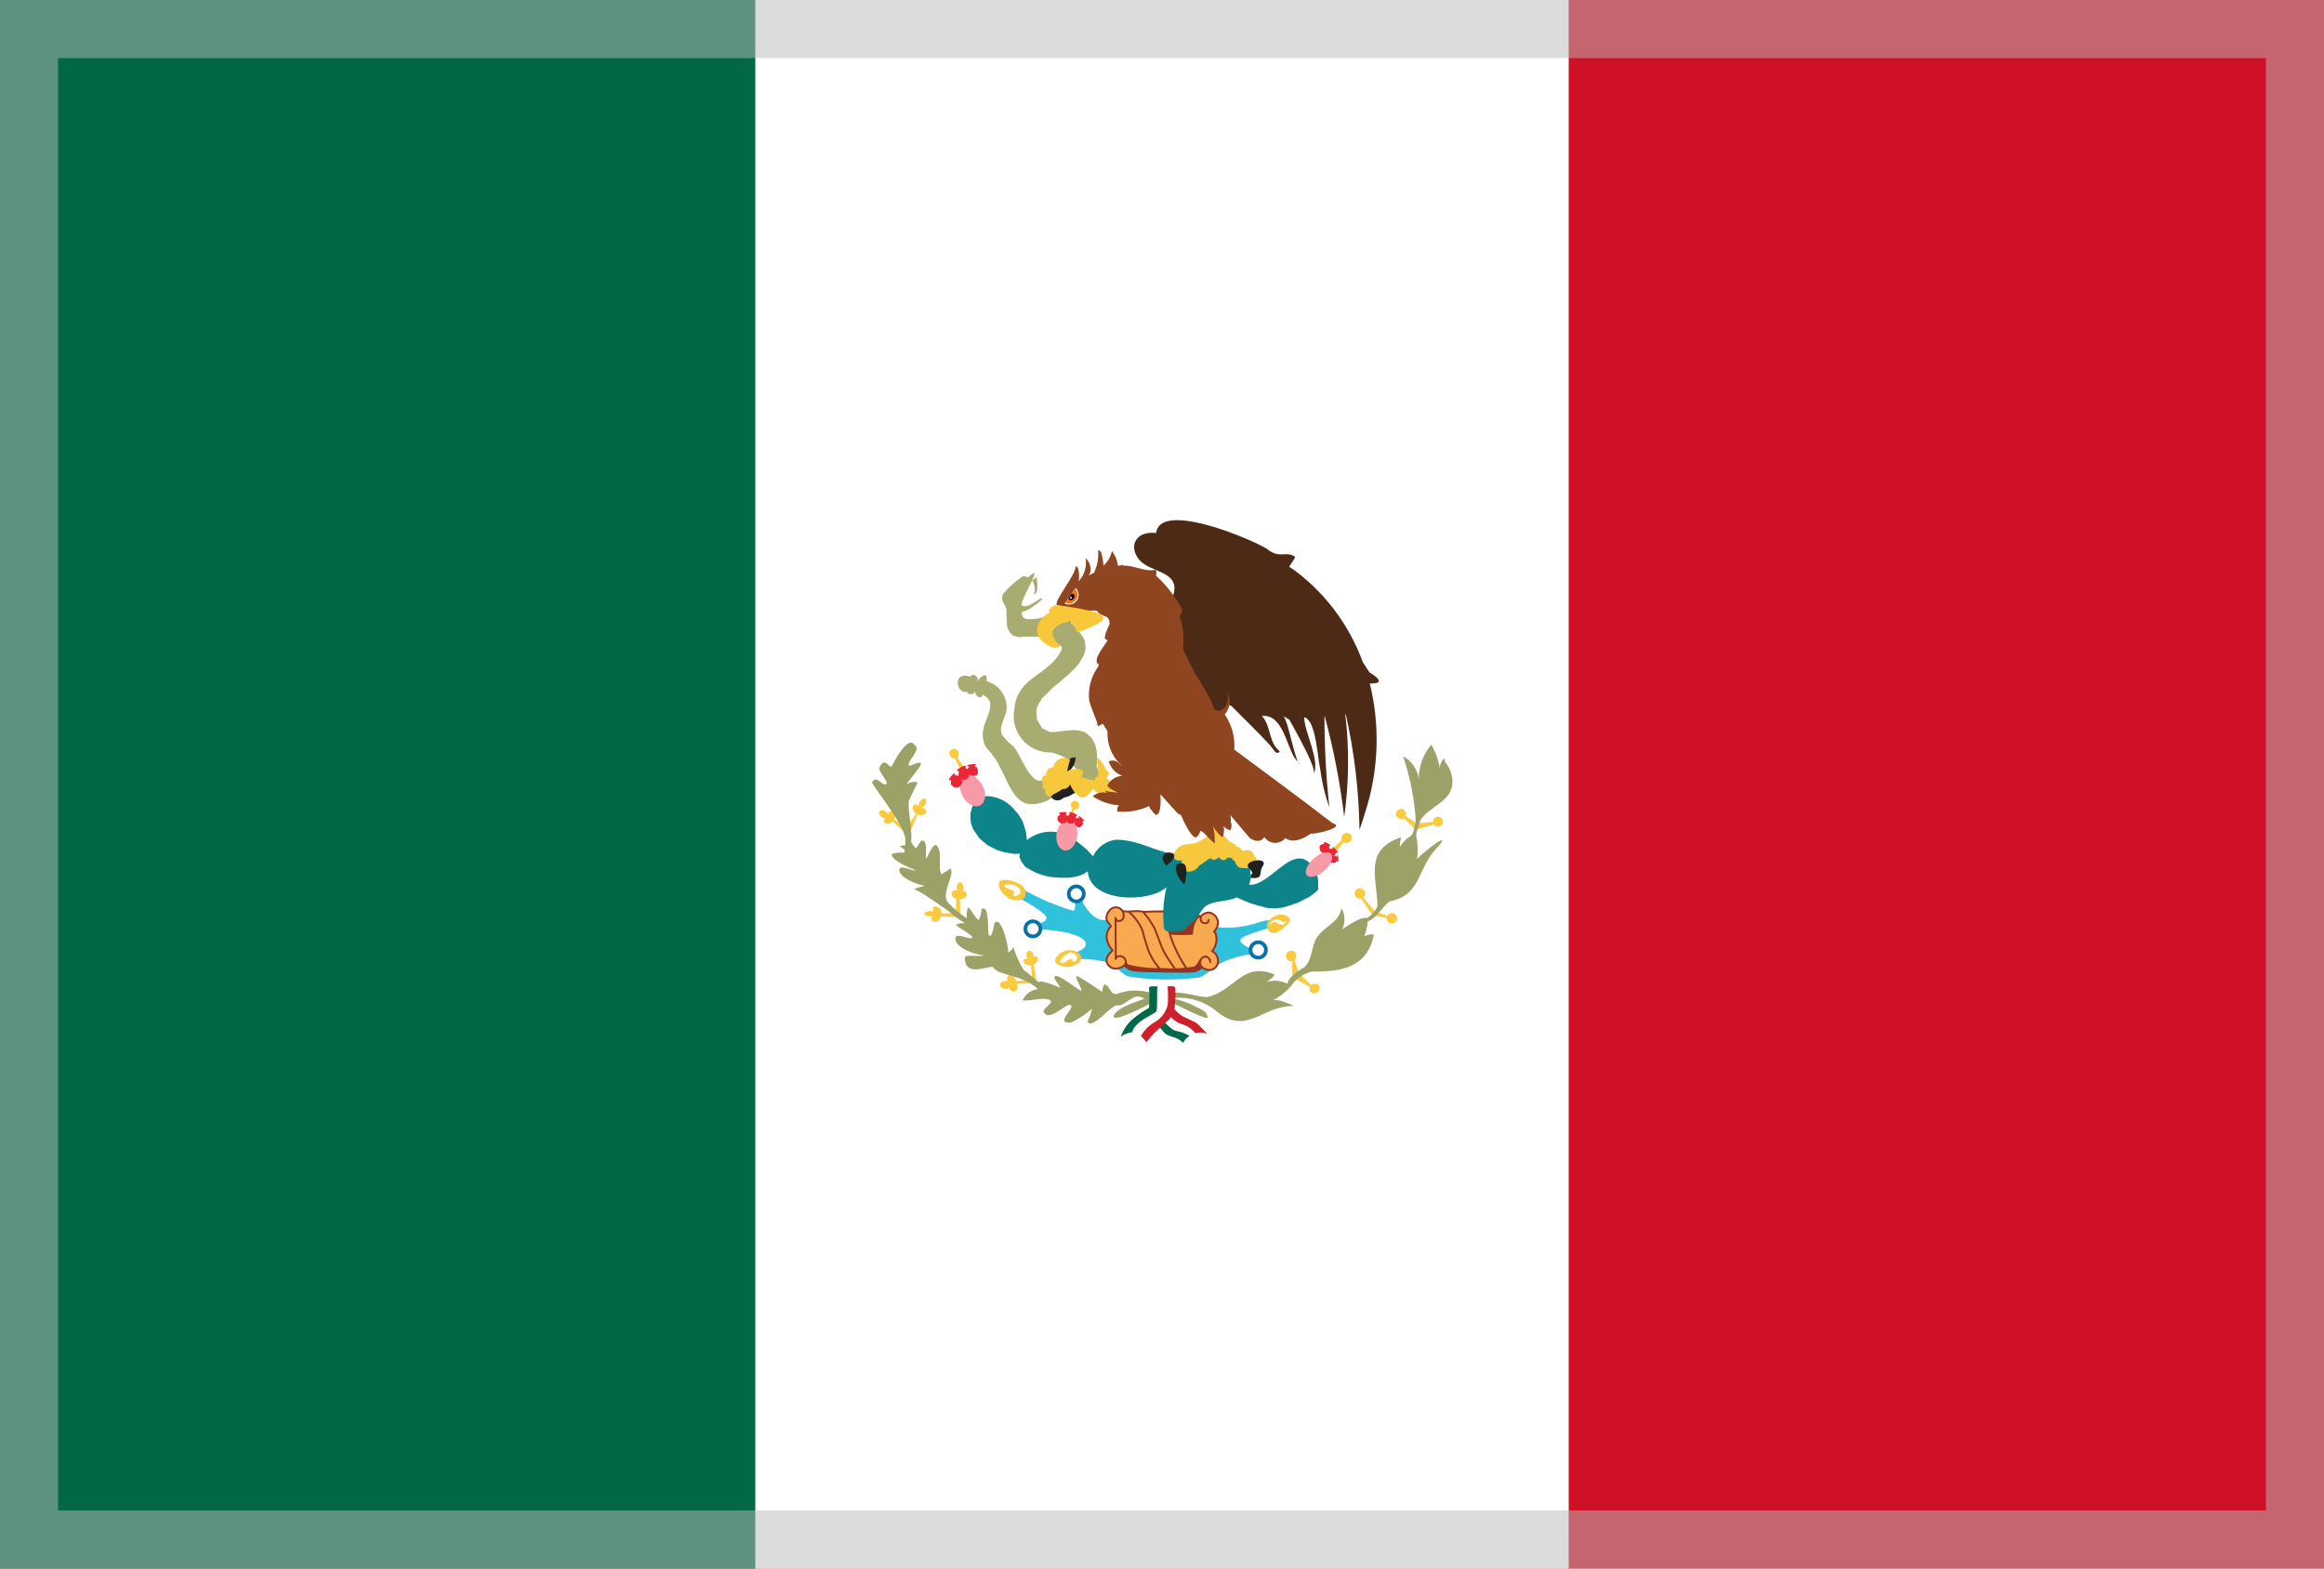 <svg width="40" height="27" viewBox="0 0 40 27" fill="none" xmlns="http://www.w3.org/2000/svg">
<path d="M0 0H40V27H0V0Z" fill="#CE1126"/>
<path d="M0 0H27V27H0V0Z" fill="white"/>
<path d="M0 0H13V27H0V0Z" fill="#006847"/>
<path d="M22.234 16.531L22.248 16.808L22.354 16.739L22.273 16.511L22.234 16.531Z" fill="#FCCA3E"/>
<path d="M22.223 16.545C22.273 16.545 22.313 16.505 22.313 16.455C22.313 16.405 22.273 16.365 22.223 16.365C22.173 16.365 22.133 16.405 22.133 16.455C22.133 16.505 22.173 16.545 22.223 16.545Z" fill="#FCCA3E"/>
<path d="M22.569 16.963L22.369 16.763L22.277 16.837L22.555 16.997L22.569 16.963Z" fill="#FCCA3E"/>
<path d="M22.552 17.072C22.541 17.052 22.536 17.029 22.541 17.007C22.545 16.984 22.558 16.964 22.576 16.95C22.594 16.936 22.616 16.93 22.639 16.932C22.662 16.933 22.683 16.944 22.699 16.96C22.711 16.98 22.715 17.003 22.711 17.025C22.706 17.048 22.694 17.068 22.676 17.082C22.657 17.095 22.635 17.102 22.612 17.1C22.589 17.099 22.568 17.088 22.552 17.072ZM24.143 14.065L24.353 14.271L24.377 14.171L24.185 14.043L24.143 14.065Z" fill="#FCCA3E"/>
<path d="M24.114 14.098C24.162 14.098 24.201 14.059 24.201 14.011C24.201 13.963 24.162 13.924 24.114 13.924C24.066 13.924 24.027 13.963 24.027 14.011C24.027 14.059 24.066 14.098 24.114 14.098Z" fill="#FCCA3E"/>
<path d="M24.7 14.187L24.379 14.278L24.405 14.173L24.681 14.146L24.7 14.187Z" fill="#FCCA3E"/>
<path d="M24.749 14.228C24.796 14.228 24.834 14.19 24.834 14.143C24.834 14.096 24.796 14.058 24.749 14.058C24.702 14.058 24.664 14.096 24.664 14.143C24.664 14.19 24.702 14.228 24.749 14.228Z" fill="#FCCA3E"/>
<path d="M23.618 15.751L23.418 15.451L23.449 15.435L23.671 15.694L23.618 15.751Z" fill="#FCCA3E"/>
<path d="M23.406 15.47C23.456 15.47 23.496 15.43 23.496 15.38C23.496 15.33 23.456 15.29 23.406 15.29C23.357 15.29 23.316 15.33 23.316 15.38C23.316 15.43 23.357 15.47 23.406 15.47Z" fill="#FCCA3E"/>
<path d="M23.633 15.759L23.881 15.804L23.89 15.771L23.682 15.689L23.633 15.759Z" fill="#FCCA3E"/>
<path d="M23.957 15.897C24.007 15.897 24.047 15.857 24.047 15.807C24.047 15.757 24.007 15.717 23.957 15.717C23.907 15.717 23.867 15.757 23.867 15.807C23.867 15.857 23.907 15.897 23.957 15.897Z" fill="#FCCA3E"/>
<path d="M17.788 16.445C17.789 16.463 17.782 16.481 17.77 16.495C17.758 16.509 17.741 16.517 17.722 16.519C17.69 16.519 17.664 16.484 17.664 16.441C17.664 16.398 17.69 16.364 17.722 16.364C17.741 16.367 17.758 16.377 17.77 16.392C17.782 16.407 17.789 16.426 17.788 16.445ZM17.787 16.583L17.843 16.893L17.768 16.863L17.741 16.594L17.787 16.583Z" fill="#FCCA3E"/>
<path d="M17.855 16.478C17.891 16.525 17.829 16.597 17.764 16.615C17.699 16.633 17.616 16.602 17.617 16.543C17.618 16.484 17.717 16.51 17.738 16.503C17.759 16.496 17.815 16.428 17.855 16.478Z" fill="#FCCA3E"/>
<path d="M17.312 17.023C17.365 17.023 17.409 16.992 17.409 16.953C17.409 16.914 17.365 16.883 17.312 16.883C17.258 16.883 17.215 16.914 17.215 16.953C17.215 16.992 17.258 17.023 17.312 17.023Z" fill="#FCCA3E"/>
<path d="M17.477 16.937L17.777 16.922L17.726 16.863L17.479 16.889L17.477 16.937Z" fill="#FCCA3E"/>
<path d="M17.5 16.9C17.524 16.975 17.526 17.078 17.442 17.067C17.357 17.056 17.372 16.981 17.366 16.952C17.354 16.899 17.303 16.852 17.355 16.8C17.405 16.748 17.474 16.825 17.5 16.9Z" fill="#FCCA3E"/>
<path d="M16.524 15.367C16.556 15.367 16.583 15.327 16.583 15.278C16.583 15.229 16.556 15.189 16.524 15.189C16.491 15.189 16.465 15.229 16.465 15.278C16.465 15.327 16.491 15.367 16.524 15.367Z" fill="#FCCA3E"/>
<path d="M16.522 15.474L16.529 15.762L16.453 15.694L16.459 15.465L16.522 15.474Z" fill="#FCCA3E"/>
<path d="M16.638 15.387C16.653 15.453 16.555 15.487 16.488 15.478C16.421 15.469 16.37 15.431 16.38 15.37C16.39 15.309 16.473 15.323 16.502 15.34C16.531 15.357 16.616 15.293 16.638 15.387Z" fill="#FCCA3E"/>
<path d="M16.011 15.774C16.067 15.774 16.112 15.753 16.112 15.728C16.112 15.703 16.067 15.682 16.011 15.682C15.955 15.682 15.91 15.703 15.91 15.728C15.91 15.753 15.955 15.774 16.011 15.774Z" fill="#FCCA3E"/>
<path d="M16.191 15.728L16.42 15.713L16.52 15.787L16.191 15.775V15.728Z" fill="#FCCA3E"/>
<path d="M16.109 15.607C16.125 15.61 16.14 15.615 16.153 15.624C16.166 15.632 16.178 15.643 16.187 15.656C16.195 15.669 16.202 15.684 16.205 15.7C16.208 15.716 16.207 15.732 16.204 15.747C16.195 15.819 16.14 15.876 16.083 15.868C16.075 15.867 16.067 15.865 16.059 15.861C16.052 15.856 16.046 15.851 16.041 15.844C16.036 15.837 16.033 15.83 16.031 15.822C16.029 15.813 16.029 15.805 16.031 15.797C16.031 15.783 16.065 15.757 16.068 15.734C16.071 15.711 16.052 15.66 16.059 15.634C16.066 15.608 16.081 15.604 16.109 15.605V15.607ZM15.924 13.853C15.899 13.894 15.85 13.924 15.824 13.908C15.798 13.892 15.808 13.837 15.833 13.797C15.858 13.757 15.899 13.737 15.924 13.752C15.949 13.767 15.948 13.813 15.924 13.852V13.853ZM15.669 14.307L15.797 14.007L15.778 13.991L15.633 14.2L15.669 14.307Z" fill="#FCCA3E"/>
<path d="M15.774 14.01C15.711 13.964 15.697 13.917 15.717 13.871C15.737 13.825 15.785 13.855 15.785 13.855C15.801 13.873 15.819 13.888 15.839 13.901C15.862 13.913 15.898 13.901 15.925 13.935C15.931 13.941 15.935 13.948 15.937 13.956C15.94 13.964 15.941 13.972 15.94 13.98C15.939 13.988 15.936 13.996 15.931 14.003C15.927 14.01 15.921 14.016 15.914 14.02C15.892 14.03 15.867 14.034 15.843 14.032C15.818 14.03 15.795 14.023 15.774 14.01ZM15.244 13.97C15.289 13.996 15.313 14.039 15.298 14.07C15.283 14.101 15.232 14.1 15.187 14.07C15.142 14.04 15.118 14.001 15.134 13.97C15.15 13.939 15.198 13.94 15.244 13.965V13.97ZM15.376 14.1L15.612 14.24L15.605 14.35L15.349 14.132L15.376 14.1Z" fill="#FCCA3E"/>
<path d="M15.376 14.127C15.324 14.185 15.276 14.194 15.233 14.168C15.19 14.142 15.224 14.099 15.224 14.099C15.243 14.085 15.261 14.069 15.276 14.05C15.291 14.029 15.276 13.99 15.32 13.968C15.326 13.963 15.334 13.96 15.342 13.958C15.35 13.957 15.358 13.957 15.366 13.959C15.374 13.961 15.381 13.964 15.387 13.969C15.394 13.974 15.399 13.981 15.403 13.988C15.41 14.012 15.411 14.037 15.406 14.061C15.402 14.085 15.391 14.108 15.376 14.127Z" fill="#FCCA3E"/>
<path d="M20.547 17.311C20.438 17.255 20.32 17.215 20.199 17.194V17.267L20.25 17.289L20.2 17.276C20.243 17.288 20.812 17.594 20.787 17.505C20.762 17.416 20.746 17.409 20.547 17.311ZM20.51 17.402H20.503H20.51Z" fill="#9CA168"/>
<path d="M24.87 13.114C24.858 13.064 24.86 13.054 24.861 13.052C24.836 13.073 24.816 13.1 24.802 13.13C24.788 13.16 24.78 13.193 24.78 13.226C24.76 13.082 24.71 12.943 24.633 12.819C24.494 12.985 24.418 13.196 24.419 13.413C24.41 13.33 24.38 13.251 24.333 13.183C24.286 13.114 24.223 13.058 24.149 13.019C24.263 13.353 24.335 13.7 24.363 14.052C24.371 14.164 24.349 14.276 24.3 14.377C24.293 14.377 24.285 14.387 24.278 14.391C24.205 14.438 24.142 14.501 24.095 14.575C24.091 14.519 24.099 14.463 24.119 14.411C23.469 14.625 23.699 15.105 23.709 15.598C23.672 15.685 23.607 15.757 23.524 15.804C23.51 15.798 23.466 15.792 23.376 15.832C23.279 15.879 23.187 15.935 23.101 16C23.129 15.943 23.143 15.88 23.141 15.817C23.139 15.753 23.122 15.691 23.09 15.636C23.033 15.897 22.81 15.928 22.667 16.136C22.567 16.287 22.589 16.536 22.446 16.651C22.346 16.716 22.186 16.805 22.158 16.933C22.148 16.925 22.136 16.92 22.123 16.918C22.017 16.874 21.899 16.87 21.79 16.907C21.85 16.876 21.902 16.831 21.941 16.777C21.391 16.537 21.241 17.067 20.777 17.164C20.588 17.156 20.419 17.081 20.223 17.088L20.214 17.166V17.177C20.465 17.157 20.715 17.232 20.914 17.386C21.45 17.856 21.714 17.304 22.268 17.318C22.23 17.295 22.188 17.277 22.145 17.264C22.074 17.228 21.995 17.212 21.915 17.217C22.028 17.156 22.13 17.076 22.215 16.98C22.301 16.854 22.429 16.762 22.576 16.723C23.105 16.732 23.538 16.646 23.648 16.084C23.591 16.08 23.534 16.091 23.482 16.116C23.514 16.036 23.533 15.952 23.54 15.867L23.562 15.849C23.662 15.829 23.822 15.582 23.911 15.518C24.457 15.418 24.392 14.962 24.711 14.618C25.03 14.274 24.586 14.586 24.389 14.786C24.408 14.655 24.404 14.522 24.376 14.393V14.355C24.376 14.339 24.42 14.201 24.45 14.113C24.602 13.881 24.973 13.804 24.999 13.489C25.006 13.352 24.96 13.218 24.87 13.114ZM22.253 17.307L22.235 17.3L22.253 17.307ZM19.817 17.152H19.807L19.815 17.093C19.622 17.031 19.413 17.036 19.223 17.109C19.106 17.127 19.099 16.952 19.007 16.945C18.983 16.983 18.971 17.028 18.972 17.074C18.965 17.074 18.616 16.827 18.542 16.804C18.468 16.781 18.642 17.04 18.608 17.054C18.593 17.06 18.277 16.82 18.208 16.805C18.047 16.767 18.256 16.97 18.246 17.005C18.246 17.005 17.957 16.864 17.875 16.905C17.789 16.851 17.725 16.757 17.634 16.711C17.579 16.663 17.418 16.299 17.454 16.297C17.424 16.34 17.385 16.377 17.34 16.405C17.398 16.439 17.24 15.718 17.116 15.892C17.11 15.902 17.083 16.145 17.025 16.105C16.985 16.078 17.049 15.567 16.894 15.648C16.892 15.713 16.876 15.777 16.847 15.835C16.801 15.835 16.685 15.604 16.665 15.625C16.66 15.628 16.656 15.632 16.654 15.637C16.651 15.642 16.649 15.647 16.649 15.653V15.66C16.639 15.708 16.636 15.758 16.641 15.807C16.523 15.731 16.414 15.64 16.317 15.537C16.182 15.377 16.453 15.042 16.355 14.95C16.306 14.986 16.255 15.019 16.205 15.05C16.132 14.934 16.227 14.708 16.132 14.564C16.064 14.464 15.956 14.794 15.939 14.773C15.922 14.752 15.984 14.437 15.854 14.473C15.823 14.516 15.794 14.559 15.767 14.604C15.736 14.572 15.708 14.536 15.683 14.498C15.704 14.26 15.63 14.033 15.64 13.798C15.64 13.77 15.796 13.473 15.794 13.469C15.763 13.46 15.73 13.458 15.698 13.463C15.666 13.469 15.636 13.481 15.609 13.5C15.578 13.508 15.846 13.205 15.849 13.159C15.855 13.067 15.655 13.215 15.641 13.172C15.616 13.095 15.865 12.9 15.741 12.823C15.621 12.63 15.341 13.2 15.353 13.189C15.294 13.235 15.238 13.006 15.136 13.211C15.107 13.27 15.308 13.473 15.253 13.498C15.177 13.533 15.087 13.329 15.012 13.464C14.989 13.507 15.618 14.238 15.582 14.482V14.549C15.352 14.571 15.644 14.589 15.555 14.679C15.486 14.669 15.416 14.676 15.35 14.7C15.327 14.821 15.759 14.977 15.758 14.979C15.728 15.013 15.469 14.859 15.478 14.979C15.49 15.146 15.938 15.272 15.944 15.246C15.866 15.256 15.79 15.279 15.719 15.313C15.732 15.253 16.335 15.691 16.344 15.698C16.43 15.773 16.522 15.84 16.62 15.898C16.593 15.89 16.565 15.888 16.537 15.892C16.509 15.896 16.482 15.905 16.457 15.919C16.444 15.947 16.803 16.119 16.723 16.15C16.68 16.167 16.473 16.063 16.45 16.13C16.386 16.33 16.915 16.467 16.938 16.44C16.902 16.482 16.61 16.418 16.608 16.481C16.598 16.854 17.066 16.593 17.097 16.652C17.173 16.795 17.617 16.778 17.865 17.027C17.814 17.032 17.765 17.049 17.722 17.077C17.679 17.105 17.643 17.143 17.617 17.188L17.595 17.216C17.715 17.248 17.946 17.152 18.073 17.216C18.15 17.251 17.947 17.364 17.962 17.409C18.036 17.628 18.374 17.234 18.434 17.303C18.494 17.372 18.146 17.616 18.429 17.603C18.564 17.543 18.687 17.461 18.796 17.362C18.778 17.441 18.751 17.517 18.717 17.59C18.811 17.724 19.111 17.309 19.222 17.305C19.382 17.335 19.501 17.053 19.697 17.193C19.564 17.243 19.217 17.342 19.166 17.493C19.166 17.617 19.791 17.275 19.81 17.27L19.802 17.259C19.812 17.237 19.839 17.165 19.817 17.152Z" fill="#9CA168"/>
<path d="M19.652 17.855C19.625 17.827 19.594 17.804 19.56 17.785C19.507 17.758 19.49 17.766 19.49 17.766L19.465 17.757L19.511 17.638L19.859 17.31L19.913 16.979H20.125V17.43L20.189 17.458L20.577 17.688V17.788L20.52 17.809C20.503 17.814 20.487 17.823 20.474 17.835L20.327 17.848L20.072 17.665L19.966 17.555L19.774 17.799L19.654 17.856L19.652 17.855Z" fill="white"/>
<path d="M19.925 16.979C19.92 17.001 19.917 17.024 19.917 17.047C19.917 17.098 19.917 17.364 19.907 17.401C19.897 17.438 19.707 17.513 19.6 17.606C19.493 17.699 19.489 17.766 19.489 17.766C19.455 17.771 19.421 17.78 19.389 17.793C19.351 17.804 19.316 17.825 19.289 17.854C19.328 17.73 19.402 17.621 19.501 17.538C19.587 17.466 19.679 17.402 19.777 17.347C19.785 17.234 19.785 17.12 19.777 17.007C19.777 16.984 19.802 16.981 19.816 16.979C19.83 16.977 19.916 16.979 19.916 16.979H19.925ZM20.366 17.952C20.378 17.927 20.394 17.903 20.411 17.881C20.43 17.864 20.45 17.849 20.47 17.834C20.47 17.834 20.477 17.827 20.382 17.786C20.287 17.745 20.239 17.759 20.171 17.712C20.122 17.674 20.076 17.631 20.036 17.583L19.946 17.663C19.978 17.707 20.013 17.749 20.051 17.788C20.102 17.837 20.219 17.853 20.27 17.881C20.306 17.901 20.34 17.925 20.37 17.952H20.366Z" fill="#016848"/>
<path d="M20.101 16.977C20.101 16.977 20.201 16.971 20.218 16.987C20.226 16.998 20.231 17.011 20.231 17.025C20.234 17.134 20.23 17.242 20.218 17.35C20.203 17.419 20.173 17.484 20.131 17.541C20.107 17.565 19.953 17.698 19.88 17.769C19.826 17.823 19.777 17.88 19.732 17.94C19.732 17.94 19.705 17.91 19.682 17.881C19.659 17.852 19.636 17.843 19.642 17.824C19.692 17.738 19.762 17.665 19.847 17.611C19.907 17.581 19.96 17.539 20.003 17.487C20.045 17.435 20.077 17.375 20.096 17.311C20.107 17.2 20.107 17.089 20.096 16.978L20.101 16.977Z" fill="#CD202A"/>
<path d="M20.781 17.8C20.781 17.8 20.756 17.776 20.67 17.774C20.584 17.772 20.576 17.786 20.576 17.786C20.54 17.744 20.498 17.707 20.451 17.677C20.375 17.627 20.317 17.635 20.234 17.577C20.184 17.543 20.141 17.498 20.109 17.445L20.172 17.317C20.214 17.374 20.262 17.425 20.317 17.469C20.39 17.523 20.554 17.575 20.606 17.621C20.658 17.667 20.781 17.796 20.781 17.796V17.8Z" fill="#CD202A"/>
<path d="M21.556 16.34C21.556 16.34 21.332 16.254 21.349 16.177C21.366 16.1 21.864 15.969 21.864 15.969L21.872 15.839C21.804 15.84 21.737 15.852 21.672 15.875C21.499 15.934 21.317 15.966 21.134 15.969C21.054 15.972 20.974 15.964 20.896 15.945C20.873 15.938 19.137 15.837 19.081 15.838H18.985C18.755 15.821 18.605 15.471 18.605 15.471L18.497 15.49C18.497 15.49 18.529 15.662 18.471 15.677C18.169 15.588 17.878 15.464 17.604 15.308L17.562 15.47C17.562 15.47 18.023 15.714 18.009 15.805C17.995 15.896 17.858 15.889 17.858 15.889L17.918 15.998C17.939 15.998 18.677 16.035 18.689 16.254C18.689 16.343 18.509 16.396 18.509 16.396L18.57 16.471V16.508C18.747 16.505 18.924 16.527 19.095 16.573C19.207 16.636 19.265 16.727 19.405 16.806C19.813 16.872 20.227 16.879 20.637 16.825C20.802 16.778 20.905 16.591 21.177 16.51C21.293 16.469 21.413 16.441 21.535 16.424L21.556 16.34Z" fill="#30C2DC"/>
<path d="M17.778 16.119C17.85 16.119 17.908 16.061 17.908 15.989C17.908 15.917 17.85 15.859 17.778 15.859C17.707 15.859 17.648 15.917 17.648 15.989C17.648 16.061 17.707 16.119 17.778 16.119Z" fill="white" stroke="#0872A7" stroke-width="0.064"/>
<path d="M18.524 15.517C18.596 15.517 18.654 15.459 18.654 15.387C18.654 15.315 18.596 15.257 18.524 15.257C18.453 15.257 18.395 15.315 18.395 15.387C18.395 15.459 18.453 15.517 18.524 15.517Z" fill="white" stroke="#0872A7" stroke-width="0.064"/>
<path d="M21.656 16.485C21.73 16.485 21.789 16.425 21.789 16.352C21.789 16.279 21.73 16.219 21.656 16.219C21.583 16.219 21.523 16.279 21.523 16.352C21.523 16.425 21.583 16.485 21.656 16.485Z" fill="white" stroke="#0872A7" stroke-width="0.064"/>
<path d="M17.198 15.193C17.155 15.293 17.323 15.476 17.441 15.493C17.559 15.51 17.624 15.485 17.641 15.428C17.65 15.402 17.652 15.375 17.648 15.348C17.645 15.321 17.635 15.295 17.619 15.273C17.544 15.173 17.237 15.092 17.195 15.19L17.198 15.193Z" fill="#F8C83C"/>
<path d="M17.566 15.342C17.566 15.283 17.466 15.226 17.401 15.226C17.336 15.226 17.276 15.226 17.286 15.256C17.296 15.286 17.458 15.332 17.462 15.35C17.466 15.368 17.414 15.391 17.44 15.415C17.466 15.439 17.499 15.421 17.525 15.403C17.551 15.385 17.568 15.378 17.566 15.342Z" fill="white"/>
<path d="M18.603 16.458C18.63 16.544 18.563 16.586 18.475 16.625C18.424 16.645 18.368 16.651 18.314 16.641C18.261 16.632 18.21 16.608 18.169 16.572C18.129 16.503 18.234 16.391 18.342 16.364C18.45 16.337 18.579 16.381 18.603 16.458Z" fill="#F8C83C"/>
<path d="M18.424 16.509C18.458 16.503 18.458 16.56 18.489 16.556C18.506 16.55 18.52 16.537 18.529 16.522C18.538 16.506 18.541 16.488 18.537 16.47C18.527 16.448 18.512 16.43 18.491 16.417C18.471 16.404 18.448 16.397 18.424 16.397C18.375 16.397 18.231 16.521 18.247 16.554C18.263 16.587 18.296 16.582 18.322 16.57C18.348 16.558 18.387 16.515 18.422 16.509H18.424Z" fill="white"/>
<path d="M21.825 16.012C21.904 16.112 22.047 16.02 22.085 15.98C22.123 15.94 22.239 15.872 22.192 15.804C22.169 15.779 22.14 15.76 22.108 15.75C22.076 15.74 22.042 15.738 22.009 15.745C21.936 15.763 21.872 15.804 21.825 15.863C21.812 15.886 21.805 15.911 21.805 15.938C21.805 15.964 21.812 15.989 21.825 16.012Z" fill="#F8C83C"/>
<path d="M21.852 15.943C21.853 15.913 21.865 15.884 21.886 15.863C21.907 15.841 21.935 15.827 21.966 15.825C22.026 15.825 22.029 15.841 22.075 15.867C22.121 15.893 22.139 15.833 22.139 15.833C22.139 15.833 22.139 15.914 22.067 15.916C21.995 15.918 22.02 15.884 21.947 15.873C21.874 15.862 21.852 15.943 21.852 15.943Z" fill="white"/>
<path d="M20.116 15.723L20.063 15.689H19.886L19.672 15.697L19.884 16.307L20.139 16.67L20.239 16.704L20.439 16.691L20.472 16.591L20.393 16L20.116 15.719V15.723Z" fill="#F9AA51" stroke="#953220" stroke-width="0.033" stroke-linecap="round" stroke-linejoin="round"/>
<path d="M19.415 15.761L19.425 15.692C19.425 15.692 19.473 15.686 19.54 15.684C19.584 15.681 19.629 15.684 19.672 15.693C19.75 15.781 19.817 15.877 19.872 15.981C19.921 16.093 19.978 16.281 20.04 16.395C20.102 16.509 20.24 16.701 20.24 16.701H19.986L19.872 16.657L19.514 16.106L19.414 15.755L19.415 15.761Z" fill="#F9AA51" stroke="#953220" stroke-width="0.033" stroke-linecap="round" stroke-linejoin="round"/>
<path d="M19.265 15.686C19.318 15.684 19.372 15.686 19.425 15.692C19.53 15.78 19.612 15.893 19.665 16.019C19.696 16.149 19.735 16.277 19.782 16.402C19.834 16.511 19.901 16.612 19.982 16.702C19.855 16.713 19.727 16.712 19.6 16.7C19.462 16.676 19.413 16.679 19.38 16.641C19.348 16.609 19.311 16.581 19.272 16.557H19.134L19.167 16.366L19.129 15.94L19.137 15.72L19.264 15.691L19.265 15.686ZM20.726 15.8L20.493 15.705L20.06 15.683C20.06 15.683 20.076 15.797 20.093 15.903C20.125 16.069 20.179 16.23 20.255 16.381C20.307 16.488 20.367 16.59 20.434 16.688C20.472 16.724 20.72 16.622 20.72 16.622L20.883 16.597L20.861 16.422L20.838 16.368L20.876 15.868L20.841 15.791L20.726 15.799V15.8Z" fill="#F9AA51" stroke="#953220" stroke-width="0.033" stroke-linecap="round" stroke-linejoin="round"/>
<path d="M19.201 15.8C19.201 15.854 19.259 15.857 19.274 15.854C19.296 15.849 19.314 15.835 19.326 15.817C19.338 15.798 19.343 15.776 19.339 15.754C19.34 15.736 19.336 15.718 19.33 15.701C19.323 15.684 19.313 15.669 19.3 15.656C19.287 15.643 19.272 15.633 19.255 15.627C19.238 15.62 19.22 15.617 19.202 15.618C19.111 15.618 19.043 15.726 19.043 15.802C19.043 15.878 19.12 15.917 19.12 15.946C19.095 15.972 19.076 16.002 19.064 16.035C19.051 16.069 19.045 16.104 19.047 16.14C19.055 16.223 19.093 16.3 19.152 16.359C19.152 16.359 19.044 16.444 19.044 16.53C19.047 16.57 19.065 16.607 19.095 16.633C19.125 16.66 19.164 16.674 19.204 16.672C19.281 16.672 19.379 16.623 19.379 16.558C19.377 16.531 19.365 16.505 19.345 16.487C19.325 16.468 19.299 16.458 19.272 16.458C19.224 16.458 19.204 16.486 19.204 16.508L19.201 15.8ZM20.801 15.836C20.801 15.889 20.766 15.891 20.736 15.891C20.706 15.891 20.665 15.875 20.665 15.808C20.665 15.741 20.754 15.708 20.811 15.708C20.852 15.715 20.89 15.736 20.918 15.767C20.945 15.798 20.962 15.837 20.965 15.879C20.963 15.938 20.938 15.994 20.896 16.036C20.896 16.036 20.939 16.056 20.939 16.174C20.936 16.247 20.909 16.318 20.862 16.374C20.893 16.388 20.919 16.411 20.936 16.439C20.954 16.468 20.963 16.501 20.962 16.535C20.964 16.555 20.962 16.576 20.956 16.595C20.95 16.615 20.939 16.633 20.926 16.648C20.912 16.663 20.896 16.675 20.877 16.684C20.859 16.692 20.838 16.697 20.818 16.697C20.759 16.697 20.657 16.662 20.657 16.579C20.657 16.496 20.71 16.466 20.75 16.466C20.772 16.469 20.793 16.48 20.808 16.497C20.822 16.515 20.83 16.536 20.83 16.559" fill="#F9AA51"/>
<path d="M20.801 15.836C20.801 15.889 20.766 15.891 20.736 15.891C20.706 15.891 20.665 15.875 20.665 15.808C20.665 15.741 20.754 15.708 20.811 15.708C20.852 15.715 20.89 15.736 20.918 15.767C20.945 15.798 20.962 15.837 20.965 15.879C20.963 15.938 20.938 15.994 20.896 16.036C20.896 16.036 20.939 16.056 20.939 16.174C20.936 16.247 20.909 16.318 20.862 16.374C20.893 16.388 20.919 16.411 20.936 16.439C20.954 16.468 20.963 16.501 20.962 16.535C20.964 16.555 20.962 16.576 20.956 16.595C20.95 16.615 20.939 16.633 20.926 16.648C20.912 16.663 20.896 16.675 20.877 16.684C20.859 16.692 20.838 16.697 20.818 16.697C20.759 16.697 20.657 16.662 20.657 16.579C20.657 16.496 20.71 16.466 20.75 16.466C20.772 16.469 20.793 16.48 20.808 16.497C20.822 16.515 20.83 16.536 20.83 16.559M19.201 15.8C19.201 15.854 19.259 15.857 19.274 15.854C19.296 15.849 19.314 15.835 19.326 15.817C19.338 15.798 19.343 15.776 19.339 15.754C19.34 15.736 19.336 15.718 19.33 15.701C19.323 15.684 19.313 15.669 19.3 15.656C19.287 15.643 19.272 15.633 19.255 15.627C19.238 15.62 19.22 15.617 19.202 15.618C19.111 15.618 19.043 15.726 19.043 15.802C19.043 15.878 19.12 15.917 19.12 15.946C19.095 15.972 19.076 16.002 19.064 16.035C19.051 16.069 19.045 16.104 19.047 16.14C19.055 16.223 19.093 16.3 19.152 16.359C19.152 16.359 19.044 16.444 19.044 16.53C19.047 16.57 19.065 16.607 19.095 16.633C19.125 16.66 19.164 16.674 19.204 16.672C19.281 16.672 19.379 16.623 19.379 16.558C19.377 16.531 19.365 16.505 19.345 16.487C19.325 16.468 19.299 16.458 19.272 16.458C19.224 16.458 19.204 16.486 19.204 16.508L19.201 15.8Z" stroke="#953220" stroke-width="0.033" stroke-linecap="round" stroke-linejoin="round"/>
<path d="M19.344 16.482C19.355 16.491 19.364 16.503 19.37 16.516C19.379 16.548 19.395 16.577 19.417 16.602C19.605 16.649 19.799 16.67 19.993 16.663C20.178 16.677 20.365 16.669 20.549 16.639C20.618 16.598 20.626 16.531 20.668 16.5C20.71 16.469 20.723 16.472 20.723 16.472L20.67 16.517V16.602L20.701 16.649C20.701 16.649 20.694 16.674 20.651 16.7C20.608 16.726 20.56 16.74 20.511 16.741C20.452 16.747 19.684 16.741 19.56 16.725C19.436 16.709 19.444 16.706 19.408 16.68C19.386 16.665 19.367 16.646 19.351 16.625L19.367 16.57L19.347 16.482H19.344ZM20.591 15.752L20.66 15.782C20.66 15.782 20.601 15.8 20.56 15.92C20.519 16.04 20.551 16.079 20.521 16.091C20.4 16.097 20.279 16.097 20.158 16.091L20.101 15.955L20.594 15.75L20.591 15.752Z" fill="#953220"/>
<path d="M22.659 15.345L22.688 15.31V15.182C22.686 15.116 22.671 15.05 22.645 14.989C22.294 14.389 21.901 15.253 21.498 15.231C21.538 15.133 21.538 15.023 21.498 14.924C21.437 14.84 21.355 14.774 21.26 14.732C21.165 14.691 21.06 14.675 20.957 14.687L20.641 14.86L20.606 14.881L20.406 14.927C20.406 14.927 20.384 14.937 20.356 14.953L20.531 14.7C19.991 14.776 19.731 14.464 19.212 14.453C19.127 14.463 19.045 14.495 18.975 14.545C18.905 14.595 18.849 14.662 18.812 14.74C18.777 14.699 18.74 14.659 18.701 14.622L18.695 14.616L18.682 14.605C18.652 14.578 18.621 14.552 18.589 14.528L18.531 14.48L18.507 14.469C18.39 14.371 18.244 14.318 18.091 14.316C17.939 14.315 17.791 14.366 17.673 14.462C17.673 14.44 17.673 14.408 17.665 14.38V14.35L17.66 14.332L17.637 14.247L17.6 14.135L17.594 14.125C17.576 14.088 17.546 14.048 17.524 14.012L17.437 13.912C17.324 13.788 17.166 13.713 16.998 13.704H16.974L16.926 13.72C16.871 13.734 16.822 13.764 16.785 13.806C16.747 13.848 16.724 13.901 16.717 13.957L16.703 13.994V14.062L16.71 14.15L16.716 14.182L16.75 14.275L16.858 14.431L16.995 14.547L17.167 14.635L17.29 14.671L17.451 14.698H17.543L17.549 14.691H17.554C17.55 14.709 17.547 14.728 17.545 14.747L17.576 14.824C17.596 14.857 17.625 14.888 17.648 14.924L17.68 14.94C17.821 15.032 17.983 15.088 18.151 15.103H18.19C18.223 15.111 18.257 15.113 18.29 15.109H18.382C18.441 15.106 18.499 15.096 18.555 15.079H18.561C18.61 15.064 18.657 15.043 18.7 15.014C18.708 15.01 18.716 15.004 18.722 14.998C18.762 15.547 19.788 15.54 20.077 15.273C20.022 15.504 20.007 15.743 20.035 15.979C20.053 16.019 20.078 16.038 20.111 16.036C20.467 16.055 20.361 15.982 20.551 15.852C20.592 15.824 20.68 15.659 20.736 15.611C20.877 15.492 21.121 15.53 21.282 15.447L21.338 15.471C21.39 15.496 21.459 15.525 21.538 15.554L21.552 15.559H21.562C21.619 15.579 21.677 15.596 21.736 15.609L21.799 15.628L21.953 15.638L22.087 15.621L22.146 15.602C22.198 15.589 22.249 15.572 22.298 15.552L22.335 15.54L22.373 15.521C22.409 15.503 22.441 15.488 22.473 15.47L22.544 15.434L22.583 15.404L22.659 15.345Z" fill="#0C8489"/>
<path d="M18.539 14.404C18.562 14.258 18.501 14.129 18.404 14.113C18.306 14.098 18.208 14.203 18.186 14.348C18.163 14.493 18.224 14.623 18.321 14.639C18.419 14.654 18.517 14.549 18.539 14.404Z" fill="#F79AA8"/>
<path d="M18.462 13.9L18.355 14.164L18.442 14.152L18.494 13.92L18.462 13.9Z" fill="#FCCA3E"/>
<path d="M18.512 13.788C18.492 13.786 18.473 13.791 18.458 13.803C18.443 13.815 18.433 13.832 18.43 13.851C18.428 13.871 18.433 13.89 18.445 13.905C18.457 13.921 18.474 13.931 18.494 13.933C18.513 13.935 18.532 13.93 18.548 13.918C18.563 13.906 18.573 13.889 18.575 13.87C18.578 13.85 18.572 13.831 18.56 13.816C18.549 13.8 18.531 13.79 18.512 13.788ZM23.108 14.448L22.845 14.692L22.953 14.719L23.134 14.484L23.108 14.448Z" fill="#FCCA3E"/>
<path d="M23.226 14.347C23.204 14.337 23.18 14.335 23.157 14.341C23.134 14.348 23.114 14.362 23.101 14.382C23.094 14.391 23.09 14.402 23.088 14.413C23.086 14.425 23.086 14.436 23.089 14.447C23.091 14.458 23.096 14.469 23.103 14.478C23.11 14.487 23.119 14.494 23.129 14.5C23.15 14.51 23.175 14.512 23.198 14.505C23.221 14.499 23.241 14.485 23.254 14.465C23.26 14.456 23.264 14.445 23.266 14.434C23.268 14.422 23.268 14.411 23.265 14.4C23.263 14.389 23.258 14.378 23.251 14.369C23.244 14.36 23.236 14.353 23.226 14.347ZM16.426 13.038L16.565 13.338L16.624 13.254L16.467 13.025L16.426 13.038Z" fill="#FCCA3E"/>
<path d="M16.368 12.906C16.352 12.921 16.341 12.941 16.34 12.963C16.338 12.985 16.346 13.007 16.36 13.024C16.367 13.033 16.375 13.04 16.384 13.046C16.394 13.051 16.404 13.055 16.416 13.056C16.426 13.057 16.437 13.056 16.448 13.053C16.459 13.05 16.468 13.045 16.477 13.038C16.492 13.023 16.501 13.003 16.502 12.981C16.503 12.96 16.496 12.939 16.482 12.922C16.469 12.906 16.45 12.895 16.428 12.892C16.407 12.889 16.386 12.894 16.368 12.906Z" fill="#FCCA3E"/>
<path d="M16.871 13.864C16.966 13.814 16.984 13.661 16.91 13.521C16.837 13.381 16.7 13.308 16.605 13.358C16.511 13.408 16.493 13.562 16.567 13.701C16.64 13.841 16.777 13.914 16.871 13.864Z" fill="#F79AA8"/>
<path d="M16.413 13.547C16.443 13.556 16.475 13.556 16.505 13.547C16.537 13.531 16.543 13.506 16.551 13.499C16.562 13.482 16.566 13.461 16.564 13.441C16.552 13.407 16.531 13.377 16.505 13.352C16.491 13.346 16.445 13.352 16.437 13.344C16.429 13.336 16.444 13.318 16.426 13.314C16.408 13.31 16.318 13.414 16.334 13.428C16.35 13.442 16.36 13.42 16.365 13.428C16.368 13.45 16.368 13.473 16.365 13.496C16.365 13.512 16.411 13.545 16.411 13.545L16.413 13.547Z" fill="#E92736"/>
<path d="M16.501 13.357C16.515 13.381 16.534 13.402 16.555 13.42C16.578 13.425 16.601 13.425 16.623 13.42C16.636 13.414 16.68 13.374 16.681 13.356C16.683 13.339 16.68 13.322 16.673 13.307C16.665 13.289 16.673 13.242 16.653 13.239C16.642 13.239 16.63 13.233 16.622 13.225C16.614 13.215 16.627 13.198 16.615 13.181C16.603 13.164 16.458 13.247 16.469 13.264C16.48 13.281 16.494 13.264 16.5 13.273C16.506 13.282 16.493 13.338 16.5 13.355L16.501 13.357Z" fill="#E92736"/>
<path d="M16.827 13.32C16.836 13.284 16.833 13.247 16.818 13.213C16.803 13.198 16.778 13.197 16.777 13.187C16.776 13.177 16.795 13.174 16.795 13.157C16.795 13.14 16.634 13.163 16.645 13.181C16.656 13.199 16.683 13.189 16.681 13.199C16.679 13.209 16.654 13.224 16.651 13.237C16.652 13.261 16.657 13.285 16.666 13.307C16.673 13.318 16.666 13.331 16.682 13.338L16.716 13.35C16.746 13.357 16.776 13.357 16.806 13.35C16.814 13.343 16.819 13.35 16.827 13.324V13.32ZM18.2 14.116C18.214 14.139 18.233 14.159 18.256 14.172C18.275 14.178 18.294 14.178 18.313 14.172C18.33 14.169 18.345 14.16 18.356 14.147C18.37 14.12 18.378 14.089 18.377 14.058C18.377 14.046 18.342 14.02 18.343 14.011C18.344 14.002 18.362 14 18.355 13.986C18.348 13.972 18.231 13.976 18.23 13.995C18.229 14.014 18.25 14.007 18.245 14.018C18.24 14.029 18.214 14.049 18.204 14.059C18.194 14.069 18.204 14.116 18.204 14.116H18.2Z" fill="#E92736"/>
<path d="M18.364 14.059C18.357 14.082 18.354 14.107 18.356 14.131C18.365 14.148 18.379 14.163 18.395 14.174C18.419 14.181 18.444 14.181 18.468 14.174C18.48 14.165 18.489 14.154 18.494 14.14C18.5 14.125 18.532 14.1 18.524 14.088C18.518 14.08 18.515 14.07 18.515 14.06C18.515 14.049 18.534 14.048 18.538 14.03C18.542 14.012 18.405 13.971 18.401 13.987C18.397 14.003 18.417 14.002 18.413 14.012C18.409 14.022 18.369 14.046 18.364 14.06V14.059Z" fill="#E92736"/>
<path d="M18.58 14.243C18.598 14.235 18.641 14.192 18.641 14.174C18.641 14.156 18.628 14.14 18.633 14.134C18.638 14.128 18.652 14.134 18.662 14.127C18.672 14.12 18.562 14.027 18.562 14.047C18.562 14.067 18.579 14.075 18.572 14.081C18.565 14.087 18.541 14.081 18.531 14.081C18.516 14.095 18.504 14.112 18.496 14.131C18.496 14.142 18.48 14.144 18.486 14.16C18.492 14.176 18.492 14.174 18.499 14.188C18.513 14.209 18.531 14.227 18.553 14.241C18.557 14.243 18.562 14.245 18.567 14.245C18.572 14.245 18.577 14.243 18.582 14.241L18.58 14.243ZM22.711 14.585C22.711 14.611 22.719 14.636 22.732 14.658C22.745 14.671 22.762 14.681 22.781 14.685C22.796 14.69 22.812 14.69 22.828 14.685C22.851 14.667 22.871 14.645 22.885 14.619C22.885 14.607 22.872 14.571 22.877 14.563C22.882 14.555 22.898 14.563 22.897 14.549C22.896 14.535 22.797 14.482 22.789 14.498C22.781 14.514 22.801 14.517 22.789 14.524C22.772 14.531 22.755 14.536 22.737 14.539C22.724 14.539 22.709 14.586 22.709 14.586L22.711 14.585Z" fill="#E92736"/>
<path d="M22.871 14.618C22.854 14.631 22.839 14.648 22.828 14.667C22.827 14.684 22.83 14.701 22.837 14.717C22.853 14.733 22.874 14.745 22.896 14.749C22.91 14.748 22.922 14.743 22.933 14.735C22.946 14.727 22.984 14.723 22.984 14.71C22.984 14.706 22.984 14.701 22.985 14.697C22.986 14.692 22.988 14.688 22.991 14.685C22.997 14.678 23.012 14.685 23.024 14.673C23.036 14.661 22.949 14.573 22.938 14.58C22.927 14.587 22.938 14.598 22.938 14.604C22.938 14.61 22.885 14.609 22.874 14.618H22.871Z" fill="#E92736"/>
<path d="M22.9 14.848C22.929 14.857 22.959 14.857 22.987 14.848C22.999 14.838 23.001 14.82 23.008 14.819C23.015 14.818 23.019 14.832 23.032 14.833C23.045 14.834 23.032 14.713 23.018 14.72C23.004 14.727 23.01 14.748 23.001 14.747C22.992 14.746 22.982 14.726 22.971 14.724C22.952 14.724 22.933 14.727 22.915 14.733C22.906 14.733 22.896 14.733 22.89 14.745L22.879 14.77C22.874 14.792 22.874 14.814 22.879 14.836C22.884 14.842 22.879 14.846 22.899 14.853L22.9 14.848Z" fill="#E92736"/>
<path d="M22.795 14.987C22.91 14.885 22.961 14.755 22.91 14.698C22.859 14.641 22.725 14.677 22.61 14.779C22.495 14.881 22.444 15.01 22.495 15.068C22.546 15.125 22.68 15.089 22.795 14.987Z" fill="#F79AA8"/>
<path d="M18 13.445L17.947 13.423C17.739 13.544 17.547 12.933 17.437 12.845C17.364 12.787 17.299 12.72 17.244 12.645C17.199 12.528 17.262 12.426 17.3 12.312C17.315 12.277 17.323 12.241 17.325 12.203C17.331 12.096 17.3 11.99 17.237 11.904C17.174 11.817 17.084 11.754 16.98 11.726C17.005 11.493 16.821 11.726 16.819 11.726L16.829 11.677C16.809 11.636 16.745 11.584 16.703 11.646C16.375 11.546 16.468 11.963 16.643 11.906C16.653 11.962 16.724 11.955 16.768 11.933L16.778 11.896C16.784 11.966 16.864 12.061 16.918 11.959C16.974 11.987 17.018 12.033 17.043 12.09V12.112C17.055 12.312 16.876 12.5 16.922 12.712C16.928 12.796 16.966 12.874 17.029 12.93C17.264 13.187 17.301 13.501 17.508 13.73V13.737L17.525 13.746C17.557 13.779 17.596 13.805 17.639 13.822C17.682 13.838 17.728 13.845 17.774 13.841C17.843 13.84 17.91 13.827 17.974 13.802C18.015 13.787 18.055 13.767 18.092 13.744L18.082 13.73L18.09 13.719C18.109 13.696 18.124 13.67 18.135 13.642L18 13.445ZM17.838 9.934L17.765 9.994C17.788 10.028 17.803 10.068 17.808 10.109C17.813 10.15 17.808 10.192 17.794 10.231C17.9 10.206 17.838 9.934 17.838 9.934Z" fill="#A8AC71"/>
<path d="M18.948 13.355L18.874 13.198L18.887 13.09H18.881V12.979L18.867 12.879L18.834 12.779L18.782 12.694L18.73 12.649L18.68 12.607L18.585 12.578L18.495 12.565L18.326 12.579L18.144 12.601L18.07 12.6L17.936 12.533L17.848 12.387L17.837 12.216L17.875 12.116L17.928 12.04L17.911 12.049L17.944 12.013C17.944 12.007 17.957 12.001 17.957 12.001L18.077 11.88L18.106 11.856V11.849C18.161 11.803 18.216 11.759 18.272 11.715L18.29 11.695C18.355 11.646 18.415 11.592 18.469 11.531V11.537L18.577 11.415L18.663 11.262L18.687 11.155L18.668 11.019L18.614 10.93L18.547 10.838L18.474 10.759L18.434 10.723L18.417 10.697L18.239 10.705L18.146 10.815L18.028 10.953L18.217 11.094V11.1C18.227 11.1 18.228 11.1 18.235 11.107H18.241C18.248 11.11 18.254 11.114 18.26 11.119C18.265 11.124 18.269 11.13 18.272 11.137C18.275 11.144 18.277 11.151 18.277 11.158C18.277 11.166 18.276 11.173 18.273 11.18C18.064 11.636 17.508 11.63 17.459 12.209C17.442 12.299 17.444 12.391 17.466 12.48C17.488 12.569 17.53 12.651 17.588 12.722C17.645 12.793 17.718 12.85 17.8 12.89C17.883 12.93 17.973 12.951 18.064 12.952C18.136 12.937 18.464 13.093 18.428 13.11V13.117L18.413 13.131L18.563 13.265V13.251V13.42L18.726 13.451L18.765 13.436L18.812 13.454L18.948 13.355ZM17.729 12.843H17.738H17.729ZM17.323 10.485C17.321 10.563 17.323 10.641 17.331 10.718V10.734C17.331 10.773 17.34 10.811 17.358 10.846C17.375 10.88 17.4 10.911 17.431 10.934V10.942H17.45C17.5 10.968 17.559 10.975 17.614 10.959H17.9L17.874 10.924L17.961 10.624C17.886 10.65 17.806 10.661 17.727 10.658H17.7C17.673 10.658 17.647 10.65 17.624 10.637L17.612 10.628C17.6 10.615 17.592 10.598 17.589 10.581C17.585 10.563 17.587 10.545 17.593 10.528C17.682 10.541 17.96 10.309 17.944 10.302C17.884 10.277 17.714 10.483 17.594 10.425C17.525 10.391 17.867 9.864 17.794 9.864C17.757 9.883 17.723 9.909 17.694 9.939C17.682 9.934 17.67 9.93 17.658 9.927C17.641 9.919 17.622 9.917 17.603 9.922C17.585 9.927 17.569 9.938 17.558 9.953L17.548 9.96C17.532 9.971 17.516 9.984 17.496 10C17.422 10.058 17.353 10.123 17.291 10.194C17.19 10.319 17.286 10.371 17.323 10.485Z" fill="#A8AC71"/>
<path d="M23.672 11.76C23.853 11.734 23.563 11.569 23.572 11.576L23.456 11.398C23.214 10.733 22.773 10.158 22.192 9.753L22.266 9.807C22.241 9.79 22.216 9.773 22.191 9.757C22.191 9.741 22.31 9.593 22.286 9.579C22.116 9.479 22.021 9.624 21.808 9.449C21.544 9.283 20.049 8.649 19.908 9.132C19.902 9.146 19.898 9.16 19.895 9.175C19.549 9.134 19.414 9.405 19.61 9.638C19.806 9.871 20.367 9.822 20.175 10.299L20.275 10.776L20.346 11.03L20.333 11.082L20.31 11.09L20.378 11.552L20.821 12.304L20.926 12.286L21.021 12.307C21.073 12.257 21.113 12.196 21.14 12.129L21.195 12.152C21.429 12.391 21.638 12.585 21.872 12.842C21.893 12.873 21.916 12.903 21.94 12.932C21.974 12.969 22.003 12.968 22.027 12.932C21.841 12.801 21.875 12.502 21.733 12.341L21.718 12.325C22.076 12.284 22.144 12.841 22.286 13.051L22.376 13.151C22.292 13.135 22.176 12.414 22.091 12.333L22.119 12.344C22.142 12.361 22.166 12.376 22.192 12.388C22.266 12.53 22.665 13.21 22.611 13.324C22.723 13.087 22.454 12.611 22.447 12.35H22.472H22.464L22.479 12.358L22.492 12.368C22.658 12.497 22.677 13.046 22.721 13.227C22.75 13.456 22.803 13.681 22.88 13.898C22.824 13.378 22.796 12.855 22.796 12.332H22.802C22.954 12.9 23.066 13.478 23.136 14.062C23.219 13.475 23.225 12.879 23.154 12.29L23.164 12.299C23.31 12.948 23.389 13.611 23.399 14.276C23.409 14.276 23.49 14 23.493 13.995C23.729 13.274 23.758 12.5 23.576 11.763C23.601 11.768 23.646 11.764 23.672 11.76Z" fill="#4D2A15"/>
<path d="M18.062 13.683C18.142 13.811 18.248 13.805 18.352 13.694L18.142 13.613L18.062 13.683Z" fill="#202220"/>
<path d="M18.125 13.656C18.149 13.68 18.178 13.698 18.209 13.71C18.241 13.723 18.275 13.728 18.308 13.726C18.342 13.725 18.375 13.716 18.406 13.702C18.436 13.687 18.463 13.666 18.485 13.64L18.301 13.5L18.125 13.656Z" fill="#202220"/>
<path d="M18.273 13.572C18.35 13.692 18.45 13.712 18.544 13.607L18.422 13.433L18.273 13.572ZM18.513 13.036C18.347 13.046 18.28 13.159 18.313 13.327C18.372 13.303 18.422 13.263 18.457 13.211C18.493 13.16 18.512 13.099 18.513 13.036Z" fill="#202220"/>
<path d="M19.199 13.474C19.168 13.473 19.138 13.465 19.111 13.449C19.084 13.434 19.062 13.412 19.045 13.386C19.103 13.333 19.1 13.286 19.035 13.252C19.007 13.169 18.956 13.095 18.888 13.04C18.863 13.028 18.915 13.322 18.905 13.34C18.895 13.358 18.888 13.354 18.892 13.365C18.881 13.365 18.798 13.425 18.777 13.429C18.721 13.405 18.663 13.387 18.603 13.377C18.747 13.203 18.457 13.211 18.368 13.277V13.264L18.417 13.072C18.39 13.056 18.359 13.047 18.327 13.046C18.296 13.045 18.264 13.052 18.236 13.065C18.207 13.079 18.183 13.1 18.164 13.125C18.146 13.151 18.134 13.181 18.129 13.212C18.055 13.203 18.012 13.249 18 13.348C17.922 13.33 17.921 13.462 17.954 13.505C17.933 13.537 17.947 13.57 17.996 13.605C17.967 13.673 18.071 13.77 18.132 13.669C18.161 13.669 18.274 13.591 18.289 13.581C18.317 13.584 18.344 13.578 18.368 13.563C18.391 13.549 18.409 13.527 18.418 13.501C18.443 13.58 18.548 13.733 18.644 13.727C18.692 13.727 18.779 13.633 18.829 13.572C18.848 13.629 18.875 13.652 18.91 13.64L18.987 13.762L19.276 13.749L19.397 13.632C19.397 13.632 19.304 13.478 19.199 13.474ZM21.588 14.757C21.577 14.64 21.497 14.609 21.388 14.649C21.378 14.628 21.363 14.609 21.344 14.595C21.325 14.582 21.302 14.572 21.279 14.569C21.251 14.529 21.21 14.501 21.162 14.489C21.113 14.428 21.056 14.374 20.993 14.328V14.142L20.771 14.366V14.404C20.704 14.449 20.632 14.488 20.558 14.52C20.537 14.51 20.439 14.539 20.406 14.534C20.206 14.562 20.091 14.851 20.346 14.808C20.246 15.022 20.546 15.072 20.638 14.9C20.705 14.864 20.776 14.8 20.838 14.769C20.859 14.824 20.95 14.796 20.967 14.761H20.982C21.03 14.821 21.082 14.82 21.129 14.761H21.136L21.207 14.773C21.207 14.8 21.223 14.813 21.247 14.812C21.26 14.862 21.291 14.906 21.333 14.936L21.503 14.948L21.629 14.793C21.63 14.788 21.63 14.782 21.628 14.777C21.626 14.772 21.623 14.767 21.619 14.764C21.615 14.76 21.61 14.757 21.604 14.756C21.599 14.755 21.593 14.755 21.588 14.757Z" fill="#F8C83C"/>
<path d="M20.074 14.9C20.489 14.6 19.8 14.6 20.074 14.9V14.9ZM20.389 15.221C20.405 15.161 20.469 14.874 20.347 14.859C20.124 14.831 20.292 15.168 20.389 15.221ZM21.524 15.111C21.766 15.136 21.654 15.028 21.733 14.911C21.852 14.736 21.372 14.811 21.494 14.943C21.616 15.075 21.52 15.004 21.524 15.11V15.111Z" fill="#202220"/>
<path d="M22.873 14.123C22.337 13.708 21.787 13.31 21.245 12.904C21.26 12.688 21.201 12.474 21.079 12.296C21.13 12.241 21.16 12.17 21.164 12.095C21.167 12.021 21.144 11.947 21.098 11.888C21.198 12.022 21.08 12.317 20.898 12.211C20.864 12.106 20.818 12.005 20.761 11.911C20.694 11.783 20.561 11.583 20.561 11.582L20.536 11.529C20.479 11.407 20.41 11.293 20.361 11.167C20.386 10.976 20.365 10.781 20.3 10.6C20.321 10.57 20.34 10.54 20.358 10.508C20.239 10.283 20.083 10.08 19.896 9.908C19.906 9.876 19.906 9.84 19.896 9.808C19.686 9.848 19.556 9.733 19.327 9.736C19.327 9.729 19.327 9.723 19.327 9.716C19.314 9.725 19.299 9.731 19.284 9.734C19.269 9.737 19.253 9.737 19.238 9.733C19.23 9.643 19.195 9.557 19.138 9.487C19.116 9.583 19.066 9.671 18.993 9.738C18.988 9.677 18.98 9.616 18.967 9.556V9.573C18.952 9.458 18.902 9.473 18.901 9.473C18.911 9.607 18.886 9.741 18.829 9.862L18.734 9.905C18.815 9.818 18.755 9.669 18.684 9.605C18.697 9.676 18.693 9.75 18.672 9.819C18.652 9.888 18.615 9.952 18.566 10.005C18.573 9.98 18.591 9.743 18.51 9.75V9.76C18.525 9.888 18.072 10.427 18.21 10.419C18.224 10.425 18.239 10.429 18.255 10.431C18.27 10.443 18.29 10.448 18.31 10.446C18.451 10.566 18.718 10.497 18.878 10.512C18.952 10.634 19.087 10.564 19.097 10.721C19.107 10.878 19.104 10.721 19.109 10.721C19.084 10.77 18.98 10.978 19.029 11.006C19.041 11.012 19.053 11.016 19.067 11.018C18.967 11.177 18.833 11.328 18.887 11.426H18.908C18.906 11.44 18.906 11.453 18.908 11.467C18.787 11.628 18.729 11.827 18.744 12.028C18.744 12.128 18.918 12.47 18.89 12.504C18.922 12.491 18.952 12.476 18.982 12.458C19 12.489 19.028 12.535 19.063 12.588C19.055 12.705 19.077 12.822 19.125 12.929C19.172 13.036 19.246 13.13 19.338 13.202L19.268 13.148C19.247 13.121 19.217 13.102 19.184 13.095C19.151 13.087 19.116 13.091 19.086 13.106C19.1 13.164 19.13 13.218 19.171 13.261C19.212 13.305 19.264 13.337 19.322 13.354C19.268 13.356 19.216 13.372 19.17 13.4C19.124 13.429 19.087 13.469 19.061 13.516C19.061 13.547 19.127 13.591 19.243 13.645C19.257 13.645 18.997 13.624 19.022 13.603C19.022 13.624 19.053 13.652 19.053 13.652H19.059H19.051H19.058C19.015 13.638 18.969 13.636 18.925 13.646C18.881 13.656 18.84 13.678 18.808 13.709C18.943 13.797 19.097 13.85 19.258 13.863C19.245 13.877 19.235 13.894 19.231 13.913C19.227 13.931 19.228 13.951 19.234 13.969C19.42 13.987 19.608 13.955 19.777 13.875C19.79 13.9 19.806 13.924 19.826 13.944C19.688 13.764 19.867 14.03 19.897 14.027C19.997 14.017 19.975 13.716 19.973 13.673C20.107 13.825 20.244 13.973 20.244 13.973C20.244 13.973 20.296 14.034 20.325 14.026C20.344 14.08 20.511 14.449 20.59 14.412C20.623 14.388 20.647 14.352 20.655 14.312L20.649 14.32C20.672 14.24 20.87 14.52 20.906 14.511C20.918 14.511 20.906 14.448 20.906 14.448C20.91 14.373 20.9 14.297 20.876 14.226C20.925 14.298 21.012 14.416 21.05 14.404C21.068 14.345 21.072 14.282 21.063 14.221C21.092 14.257 21.132 14.282 21.177 14.293C21.189 14.271 21.195 14.246 21.197 14.22C21.198 14.195 21.194 14.17 21.185 14.146C21.187 14.107 21.184 14.069 21.176 14.031L21.509 14.423C21.583 14.481 21.709 14.507 21.76 14.408C21.78 14.437 21.806 14.462 21.837 14.479C21.868 14.497 21.902 14.507 21.938 14.508C21.973 14.51 22.009 14.504 22.041 14.489C22.073 14.475 22.102 14.453 22.125 14.426C22.253 14.526 22.448 14.432 22.562 14.349C22.604 14.364 23.071 14.271 22.983 14.19C22.946 14.177 22.91 14.149 22.873 14.123ZM18.506 9.753V9.758V9.753ZM18.8 13.722L18.816 13.731L18.799 13.722H18.8Z" fill="#8F4620"/>
<path d="M18.514 10.12C18.543 10.148 18.561 10.185 18.565 10.224C18.569 10.264 18.558 10.304 18.535 10.337C18.512 10.369 18.478 10.393 18.44 10.402C18.401 10.412 18.36 10.408 18.324 10.39" fill="white"/>
<path d="M18.506 10.139C18.53 10.164 18.544 10.196 18.546 10.231C18.549 10.265 18.539 10.299 18.518 10.327C18.498 10.355 18.469 10.375 18.436 10.383C18.402 10.391 18.367 10.388 18.336 10.373" fill="#F16E16"/>
<path d="M18.444 10.218C18.561 10.232 18.444 10.391 18.387 10.305L18.444 10.218Z" fill="black"/>
<path d="M18.449 10.291C18.448 10.296 18.445 10.3 18.441 10.303C18.437 10.306 18.432 10.308 18.427 10.307C18.376 10.3 18.458 10.239 18.449 10.291Z" fill="#D5D3CA"/>
<path d="M18.977 10.617L18.987 10.612C18.987 10.529 18.267 10.417 18.187 10.42C18.16 10.408 18.139 10.42 18.123 10.447C18.123 10.444 18.121 10.441 18.119 10.439C18.116 10.438 18.113 10.437 18.11 10.437H18.101V10.446C18.09 10.459 18.08 10.472 18.07 10.486C18.061 10.497 18.056 10.51 18.055 10.524V10.53C18.055 10.54 18.065 10.545 18.071 10.552H18.052C17.99 10.582 17.938 10.63 17.903 10.69L17.888 10.711C17.872 10.739 17.86 10.769 17.853 10.801C17.85 10.806 17.848 10.812 17.848 10.819C17.848 10.825 17.85 10.831 17.853 10.836C17.853 10.845 17.853 10.853 17.853 10.862V10.908L17.893 10.989L17.966 11.063L18.08 11.135L18.159 11.154L18.225 11.137L18.251 11.117L18.184 11.058L18.121 10.95C18.075 10.785 18.275 10.717 18.399 10.706L18.433 10.712C18.433 10.712 18.446 10.722 18.465 10.74H18.451L18.473 10.761H18.479C18.494 10.78 18.511 10.797 18.529 10.813V10.819L18.505 10.824L18.547 10.885C18.547 10.885 19.028 10.722 18.988 10.634L18.977 10.617ZM17.959 11.048L17.968 11.058L17.959 11.048Z" fill="#F9C83A"/>
<path d="M18.412 10.687L18.433 10.708L18.405 10.702C18.396 10.702 18.412 10.687 18.412 10.687Z" fill="#F9C83A"/>
<path d="M18.434 10.709H18.393C18.383 10.709 18.405 10.697 18.405 10.697L18.434 10.709Z" fill="#8F4620"/>
<path d="M18.809 13.416C18.823 13.415 18.836 13.408 18.846 13.398C18.857 13.382 18.839 13.422 18.839 13.422L18.822 13.428L18.809 13.416Z" fill="#977C2E"/>
<g opacity="0.5">
<path d="M39 1V26H1V1H39ZM40 0H0V27H40V0Z" fill="#BABABA"/>
</g>
</svg>
